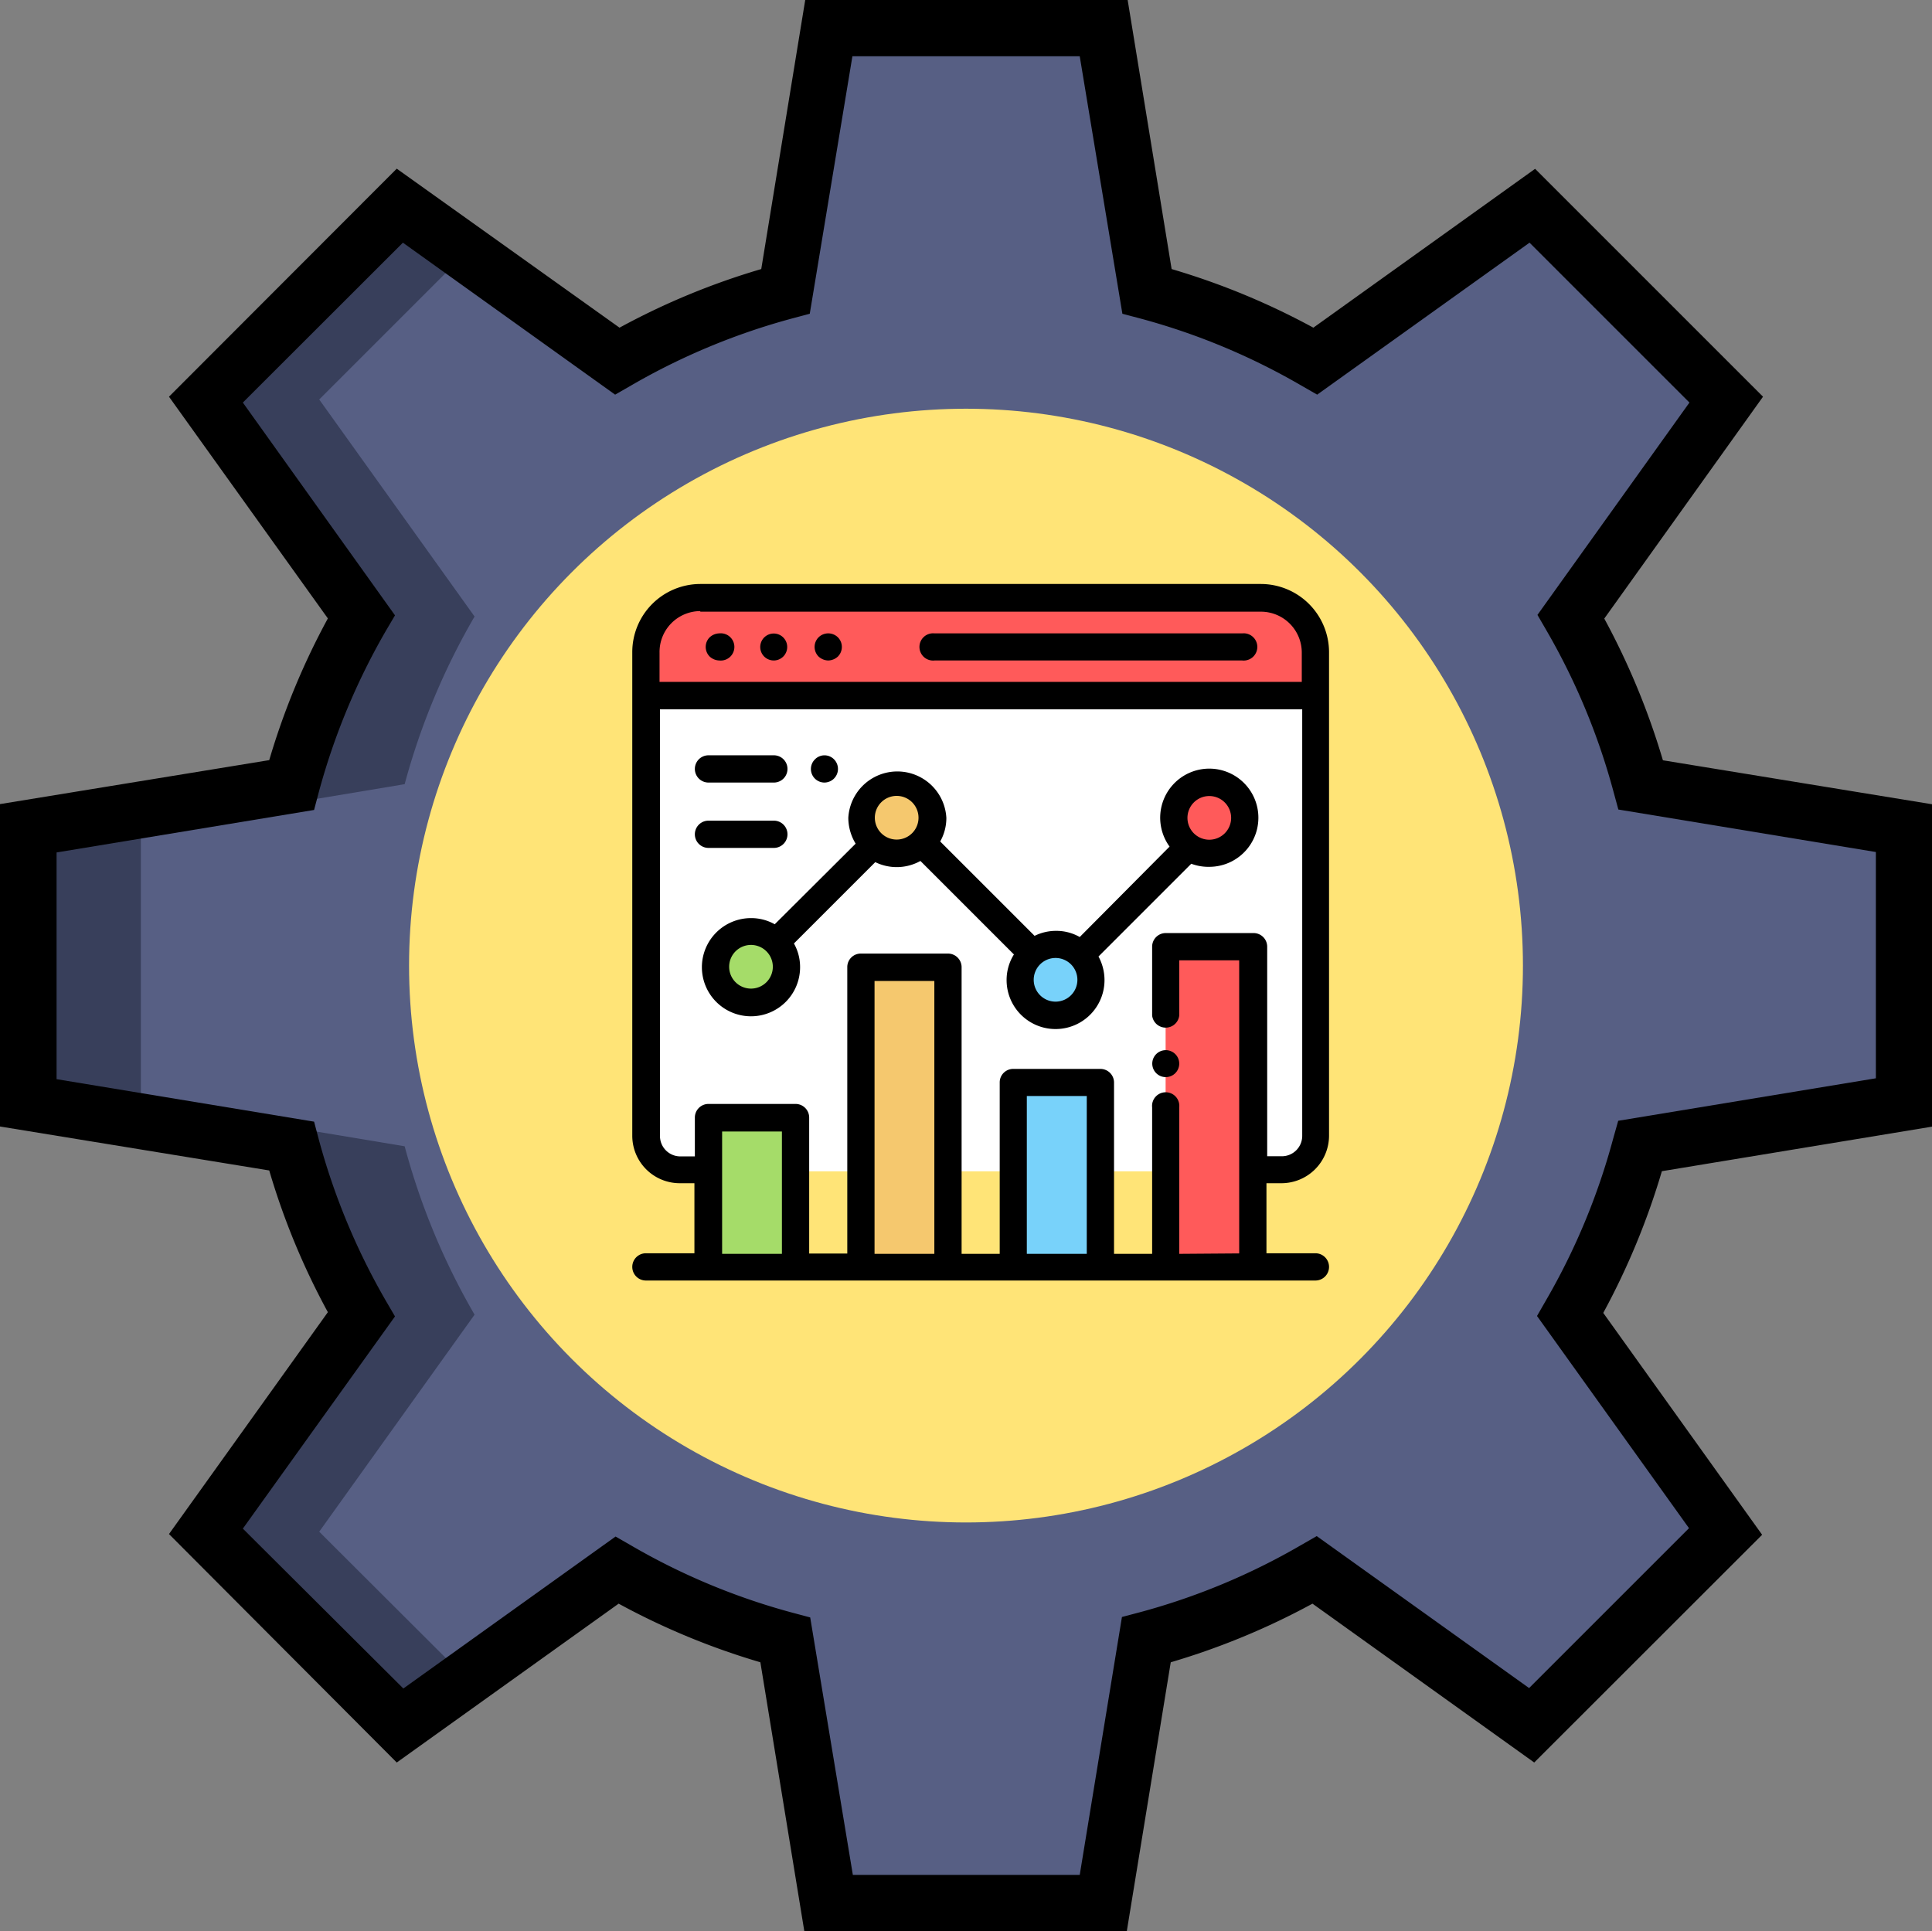 <svg xmlns="http://www.w3.org/2000/svg" width="131.82" height="131.79" viewBox="0 0 131.82 131.79">
  <rect x="0" y="0" width="131.82" height="131.79" fill="#808080" stroke="none"/>
  <g id="Group_64" data-name="Group 64" transform="translate(-1499.33 -2406.93)">
    <path id="Path_430" data-name="Path 430" d="M144.22,1800.18v-18.71l-18-3a47.08,47.08,0,0,0-4.77-11.49l10.6-14.81L118.86,1739l-14.8,10.6a47.362,47.362,0,0,0-11.5-4.76l-3-18H70.88l-3,18a47.677,47.677,0,0,0-11.5,4.76L41.61,1739l-13.23,13.23L39,1767a47,47,0,0,0-4.76,11.5l-18,3v18.71l18,3A47.047,47.047,0,0,0,39,1814.64l-10.6,14.81,13.23,13.23,14.8-10.6a47.682,47.682,0,0,0,11.5,4.76l3,18H89.59l3-18a47.356,47.356,0,0,0,11.5-4.76l14.81,10.6,13.23-13.23-10.61-14.81a47.076,47.076,0,0,0,4.77-11.49Zm-64,28.56a37.681,37.681,0,1,1,.02,0Z" transform="translate(1485 682)" fill="#575f84"/>
    <path id="Path_431" data-name="Path 431" d="M36.11,1829.45l10.6-14.81a47.081,47.081,0,0,1-4.77-11.49l-18-3v-18.71l18-3A47.081,47.081,0,0,1,46.71,1767l-10.6-14.81,10-10-4.5-3.23-13.23,13.23L39,1767a47.05,47.05,0,0,0-4.76,11.49l-18,3v18.71l18,3A47.048,47.048,0,0,0,39,1814.64l-10.6,14.81,13.23,13.23,4.5-3.23Z" transform="translate(1485 682)" fill="#383f5b"/>
    <path id="Path_432" data-name="Path 432" d="M146.15,1801.81v-22l-18.36-3a50.068,50.068,0,0,0-4-9.67L134.62,1752l-15.55-15.55-15.13,10.84a49.438,49.438,0,0,0-9.67-4l-3-18.36h-22l-3,18.36a49.2,49.2,0,0,0-9.67,4l-15.2-10.85L25.86,1752l10.84,15.13a49.441,49.441,0,0,0-4,9.67l-18.37,3v22l18.37,3a49.2,49.2,0,0,0,4,9.67l-10.84,15.14L41.4,1845.2l15.14-10.84a49.2,49.2,0,0,0,9.67,4l3,18.36h22l3-18.36a49.447,49.447,0,0,0,9.67-4l15.13,10.84,15.55-15.54-10.84-15.14a49.815,49.815,0,0,0,4-9.67Zm-21.76.84a45.414,45.414,0,0,1-4.57,11l-.62,1.08,10.37,14.48-10.91,10.91-14.49-10.37-1.08.62a45.205,45.205,0,0,1-11,4.58l-1.21.32L88,1852.87H72.52l-2.91-17.57-1.2-.32a45.279,45.279,0,0,1-11-4.58l-1.08-.62-14.48,10.37L30.9,1829.24l10.38-14.48-.63-1.08a45.812,45.812,0,0,1-4.57-11l-.32-1.21-17.57-2.9V1783.1l17.57-2.9.32-1.21a45.81,45.81,0,0,1,4.57-11l.63-1.07L30.9,1752.4l10.92-10.91,14.48,10.37,1.08-.62a45.513,45.513,0,0,1,11-4.58l1.2-.32,2.91-17.57H88l2.91,17.57,1.21.32a45.206,45.206,0,0,1,11,4.58l1.08.62,14.49-10.37,10.91,10.91-10.37,14.49.62,1.07a45.409,45.409,0,0,1,4.57,11l.33,1.21,17.57,2.9v15.44l-17.58,2.9Z" transform="translate(1485 682)"/>
    <circle id="Ellipse_32" data-name="Ellipse 32" cx="38" cy="38" r="38" transform="translate(1527.24 2434.82)" fill="#ffe477"/>
    <path id="Path_433" data-name="Path 433" d="M65.08,1804.86h-3a3.72,3.72,0,0,1-3.71-3.72v-31.72a3.72,3.72,0,0,1,3.71-3.72h38.25a3.73,3.73,0,0,1,3.72,3.72v31.72a3.73,3.73,0,0,1-3.72,3.72Z" transform="translate(1485 682)" fill="#fff"/>
    <path id="Path_434" data-name="Path 434" d="M100.36,1765.7H62.11a3.72,3.72,0,0,0-3.71,3.72v3h45.68v-3A3.73,3.73,0,0,0,100.36,1765.7Z" transform="translate(1485 682)" fill="#ff5a5a"/>
    <path id="Path_435" data-name="Path 435" d="M59.42,1772.39h44.1" transform="translate(1485 682)" fill="#231f20"/>
    <rect id="Rectangle_144" data-name="Rectangle 144" width="5.94" height="10.21" transform="translate(1547.67 2483.17)" fill="#a5dc69"/>
    <rect id="Rectangle_145" data-name="Rectangle 145" width="5.94" height="12.63" transform="translate(1568.47 2480.76)" fill="#78d2fa"/>
    <rect id="Rectangle_146" data-name="Rectangle 146" width="5.94" height="20.48" transform="translate(1558.07 2472.9)" fill="#f5c86e"/>
    <rect id="Rectangle_147" data-name="Rectangle 147" width="5.94" height="21.87" transform="translate(1578.86 2471.52)" fill="#ff5a5a"/>
    <circle id="Ellipse_33" data-name="Ellipse 33" cx="2.41" cy="2.41" r="2.41" transform="translate(1558.11 2460.33)" fill="#f5c86e"/>
    <circle id="Ellipse_34" data-name="Ellipse 34" cx="2.41" cy="2.41" r="2.41" transform="translate(1568.94 2471.38)" fill="#78d2fa"/>
    <circle id="Ellipse_35" data-name="Ellipse 35" cx="2.41" cy="2.41" r="2.41" transform="translate(1579.43 2460.33)" fill="#ff5a5a"/>
    <circle id="Ellipse_36" data-name="Ellipse 36" cx="2.41" cy="2.41" r="2.41" transform="translate(1548.17 2470.49)" fill="#a5dc69"/>
    <path id="Path_436" data-name="Path 436" d="M101.76,1805.67a3.25,3.25,0,0,0,3.25-3.24v-33a4.66,4.66,0,0,0-4.65-4.65H62.11a4.65,4.65,0,0,0-4.64,4.65v33a3.24,3.24,0,0,0,3.24,3.24h1v4.78H58.4a.93.93,0,0,0,0,1.86h45.68a.93.93,0,1,0,0-1.86h-3.34v-4.78Zm-39.65-39h38.25a2.79,2.79,0,0,1,2.79,2.79v2H59.33v-2a2.79,2.79,0,0,1,2.78-2.83Zm1.49,43.82v-8.35h4.08v8.35Zm10.4,0v-18.62h4.08v18.62Zm10.39,0v-10.77h4.09v10.77Zm10.4,0v-10a.93.93,0,1,0-1.85,0v10h-2.6V1798.8a.93.93,0,0,0-.93-.93H83.47a.92.92,0,0,0-.93.93v11.69h-2.6V1790.9a.93.93,0,0,0-.94-.9H73.07a.92.92,0,0,0-.93.92v19.55h-2.6v-9.28a.93.93,0,0,0-.93-.93H62.67a.93.93,0,0,0-.93.93v2.65h-1a1.39,1.39,0,0,1-1.38-1.39v-29.12h43.82v29.11a1.39,1.39,0,0,1-1.39,1.39h-1v-14.3a.93.93,0,0,0-.93-.93h-6a.93.93,0,0,0-.92.93v4.69a.93.93,0,0,0,1.85,0v-3.76h4.09v20Z" transform="translate(1485 682)"/>
    <path id="Path_437" data-name="Path 437" d="M78.09,1770h21a.93.93,0,1,0,0-1.85h-21a.93.93,0,1,0,0,1.85Z" transform="translate(1485 682)"/>
    <path id="Path_438" data-name="Path 438" d="M67.13,1770a.92.92,0,1,0-.66-.27A.929.929,0,0,0,67.13,1770Z" transform="translate(1485 682)"/>
    <path id="Path_439" data-name="Path 439" d="M63.41,1770a.93.93,0,1,0,0-1.85,1,1,0,0,0-.66.27.93.93,0,0,0,0,1.31A1,1,0,0,0,63.41,1770Z" transform="translate(1485 682)"/>
    <path id="Path_440" data-name="Path 440" d="M70.84,1770a1,1,0,0,0,.66-.27.93.93,0,0,0,0-1.31.941.941,0,0,0-1.32,0,.93.93,0,0,0,0,1.31A1,1,0,0,0,70.84,1770Z" transform="translate(1485 682)"/>
    <path id="Path_441" data-name="Path 441" d="M93.86,1796.59a.92.92,0,1,0,.66.27.93.93,0,0,0-.66-.27Z" transform="translate(1485 682)"/>
    <path id="Path_442" data-name="Path 442" d="M96.84,1784.08a3.35,3.35,0,1,0-2.71-1.38L88,1788.87a3.221,3.221,0,0,0-1.61-.42,3.312,3.312,0,0,0-1.47.34l-6.44-6.44a3.27,3.27,0,0,0,.42-1.61,3.35,3.35,0,0,0-6.69,0,3.43,3.43,0,0,0,.5,1.76l-5.52,5.5a3.269,3.269,0,0,0-1.61-.42,3.35,3.35,0,1,0,3.34,3.34,3.27,3.27,0,0,0-.42-1.61l5.55-5.55a3.321,3.321,0,0,0,3.08-.08l6.38,6.38a3.28,3.28,0,0,0-.5,1.75,3.34,3.34,0,0,0,6.68,0,3.38,3.38,0,0,0-.41-1.61l6.33-6.33a3.322,3.322,0,0,0,1.23.21Zm0-4.83a1.49,1.49,0,1,1-1.49,1.49,1.49,1.49,0,0,1,1.49-1.49Zm-31.26,13.14a1.49,1.49,0,1,1,1.48-1.49,1.49,1.49,0,0,1-1.48,1.49Zm9.94-10.17a1.49,1.49,0,1,1,1.48-1.48,1.49,1.49,0,0,1-1.48,1.48Zm10.83,11.06a1.49,1.49,0,1,1,1.49-1.49,1.49,1.49,0,0,1-1.49,1.49Z" transform="translate(1485 682)"/>
    <path id="Path_443" data-name="Path 443" d="M70.58,1778.33a.93.93,0,0,0,.66-1.58.91.91,0,0,0-1.31,0,.925.925,0,0,0,.65,1.58Z" transform="translate(1485 682)"/>
    <path id="Path_444" data-name="Path 444" d="M62.67,1778.33h4.46a.93.93,0,1,0,0-1.86H62.67a.93.93,0,0,0,0,1.86Z" transform="translate(1485 682)"/>
    <path id="Path_445" data-name="Path 445" d="M67.13,1782.79a.93.93,0,1,0,0-1.86H62.67a.93.93,0,0,0,0,1.86Z" transform="translate(1485 682)"/>
  </g>
</svg>
